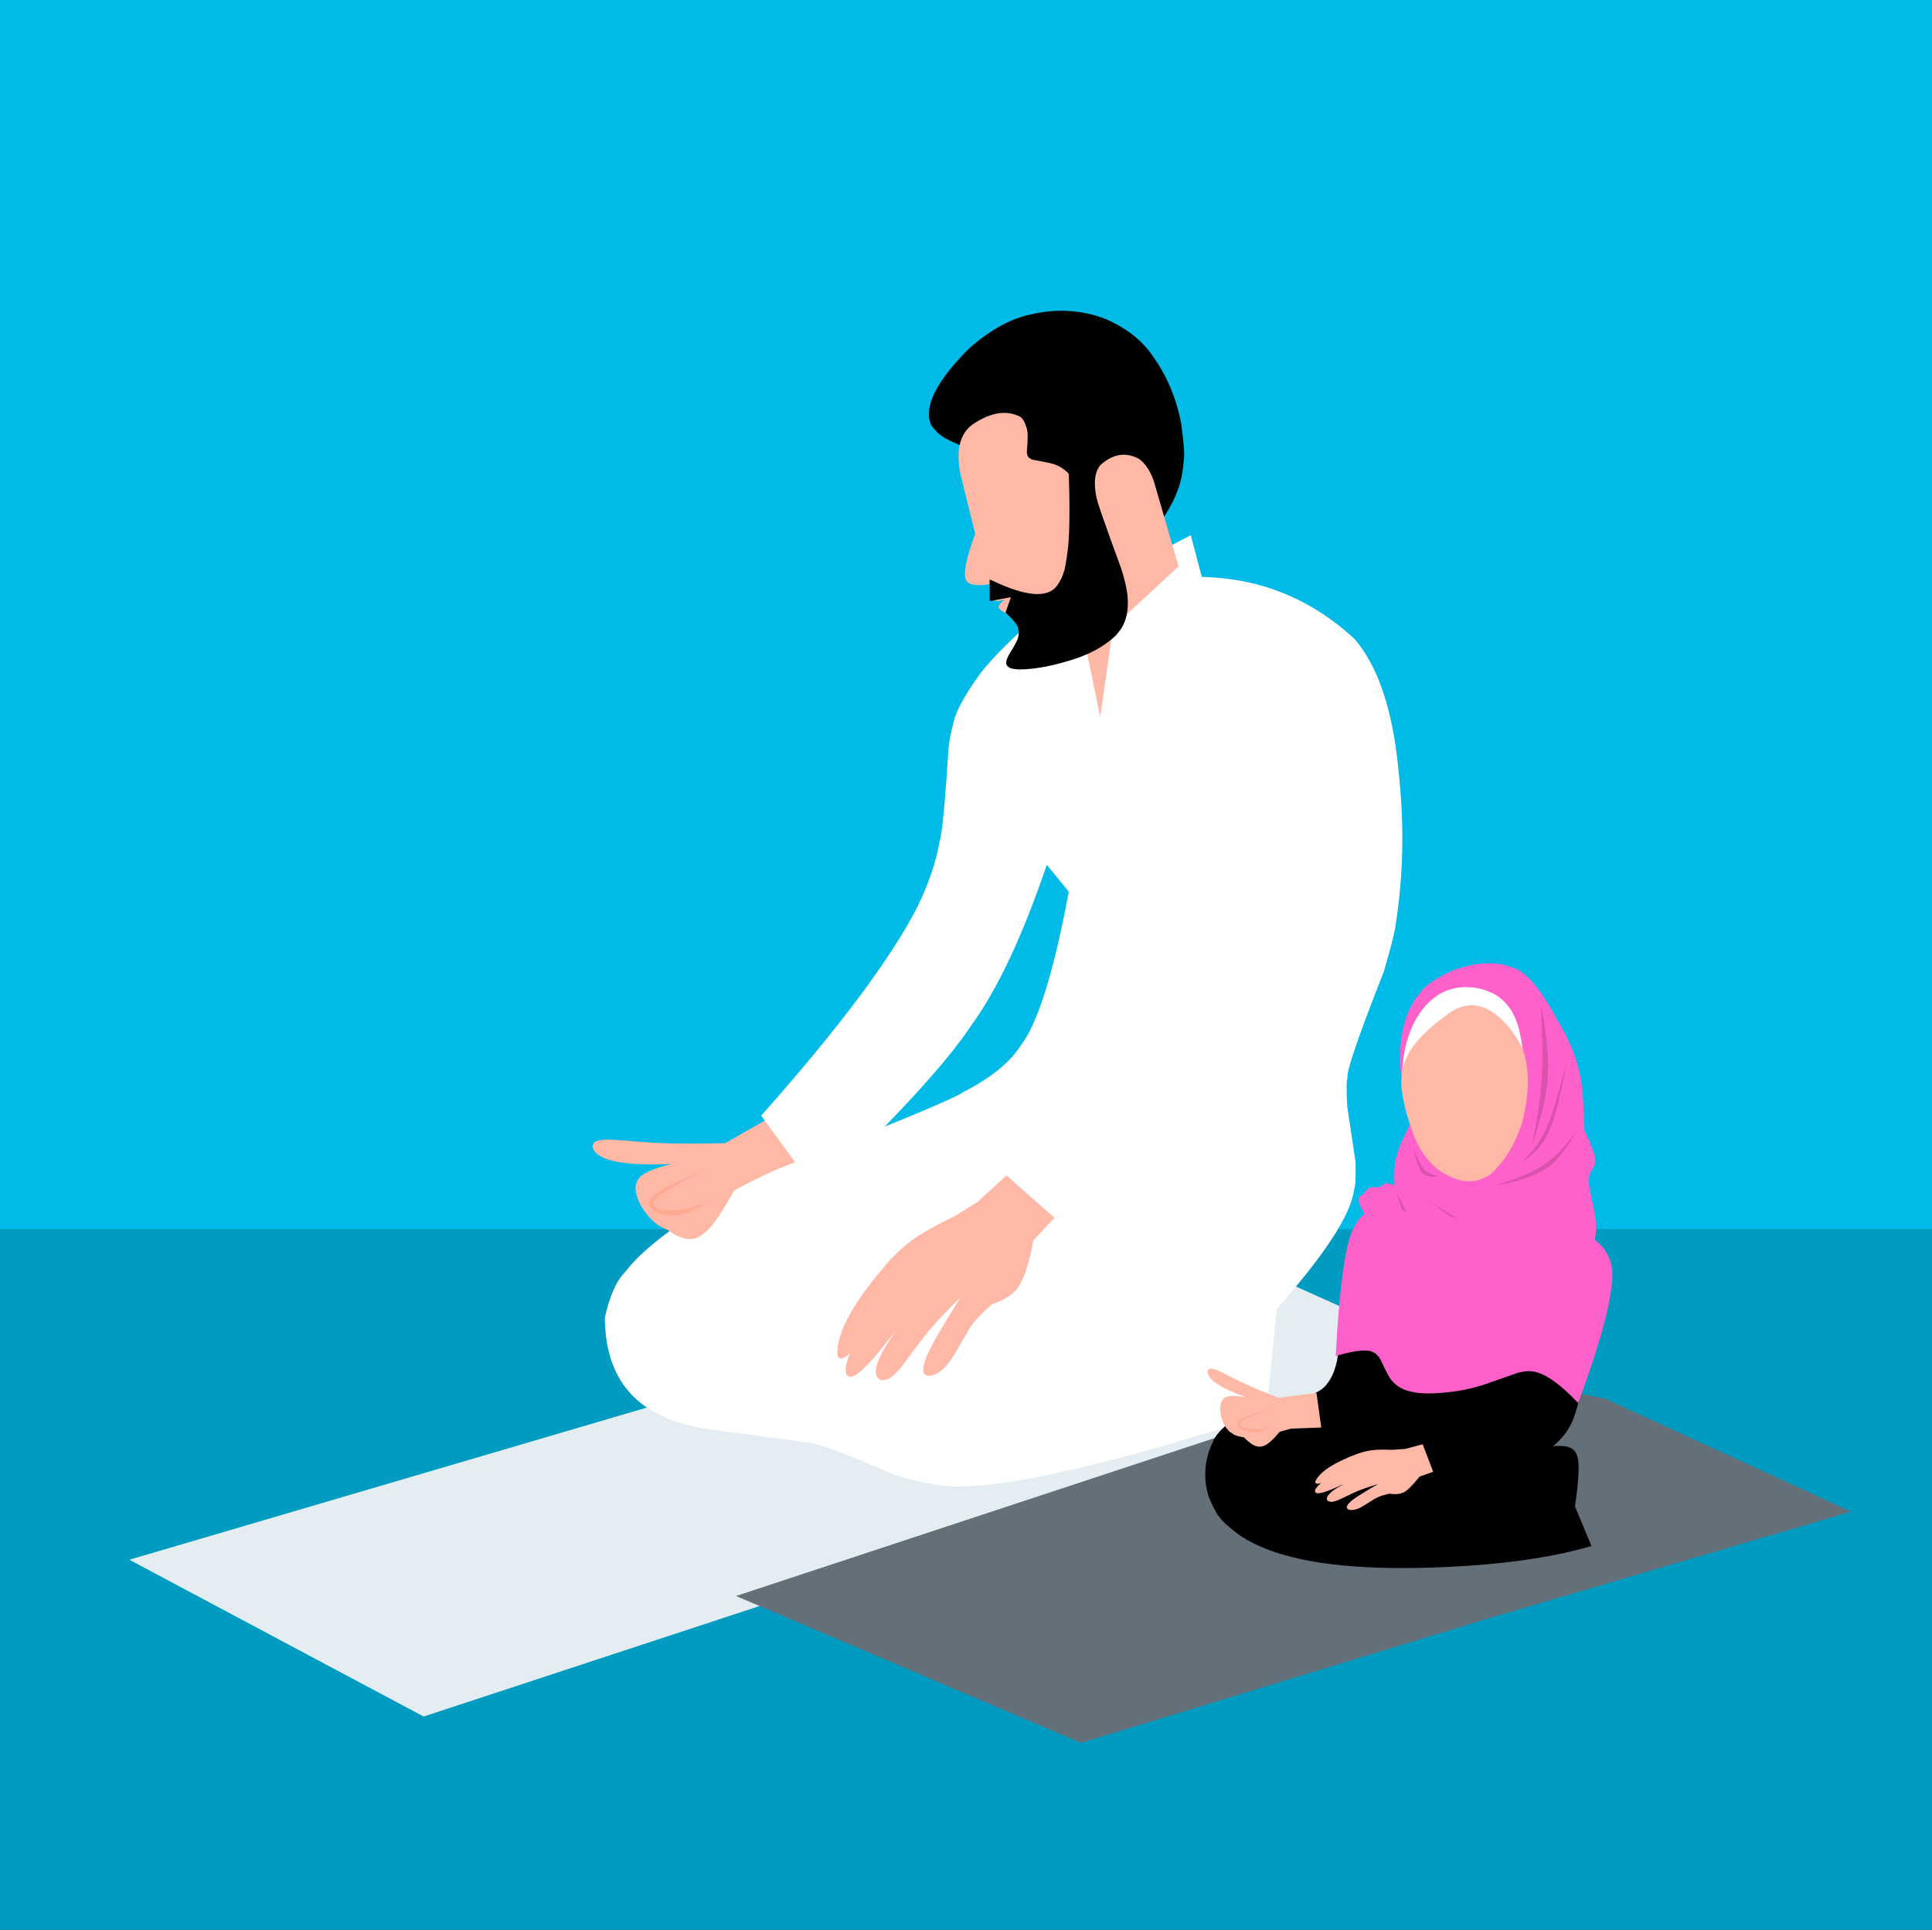 <?xml version="1.0" encoding="utf-8"?>
<svg xmlns="http://www.w3.org/2000/svg" xmlns:xlink="http://www.w3.org/1999/xlink" version= "1.1" width="1173px" height="1172px" viewBox="1149 1265 1173 1172">
<rect x="1149" y="1265" width="1173" height="1172" fill="#333333" stroke="none"/>
<g id="layer1" opacity="0.0">
<g style="fill:rgb(0,0,0); fill-opacity:1.0; stroke-linejoin: miter">
<path d="M1147.353,1266.119L1735.5,1266.119L2323.648,1266.12Q2323.648,1854.267,2323.648,2442.414Q1735.5,2442.414,1147.353,2442.415Q1147.353,1854.267,1147.353,1266.119"/>
</g>
</g>
<g id="layer2">
<g style="fill:rgb(0,188,233); fill-opacity:0.996; stroke-linejoin: miter">
<path d="M1146.131,1249.159L1749.168,1249.159L2352.204,1249.16Q2352.204,1852.196,2352.204,2455.232Q1749.168,2455.233,1146.131,2455.233Q1146.131,1852.196,1146.131,1249.159"/>
</g>
<g style="fill:rgb(0,0,0); fill-opacity:0.169; stroke-linejoin: miter">
<path d="M1146.131,2011.418Q1146.131,2233.326,1146.131,2455.233Q1749.168,2455.233,2352.204,2455.232Q2352.204,2233.326,2352.204,2011.421L2352.236,2011.422L2352.204,2011.419Q2352.204,2011.42,2352.204,2011.421L2352.204,2011.422L1980.068,2011.419L1980.054,2011.42L1980.054,2011.421L1980.068,2011.42L1980.067,2011.421L1980.041,2011.42L1980.041,2011.421L1980.039,2011.42Q1980.039,2011.42,1980.039,2011.42L1980.041,2011.421L1980.054,2011.42L1980.054,2011.421L1980.041,2011.419Q1980.04,2011.42,1980.039,2011.42L1980.039,2011.421L1970.518,2011.419L1970.491,2011.42L1970.518,2011.421L1734.851,2011.419L1146.15,2011.418 Z"/>
</g>
<g style="fill:rgb(227,237,242); fill-opacity:1.0; stroke-linejoin: miter">
<path d="M1406.19,2307.429L1316.852,2259.82L1227.513,2212.21Q1413.876,2157.394,1600.239,2102.579L1929.186,2043.305Q1988.342,2069.885,2047.498,2096.465L1406.19,2307.429"/>
</g>
<g style="fill:rgb(99,112,121); fill-opacity:1.0; stroke-linejoin: miter">
<path d="M2123.506,2114.36L2272.955,2182.993L2055.66,2246.954L1805.256,2323.449L1595.862,2234.227L2021.356,2093.777L2123.506,2114.36"/>
</g>
<g style="fill:rgb(255,184,165); fill-opacity:1.0; stroke-linejoin: miter">
<path d="M1643.09,1971.056L1613.883,1984.424Q1591.826,2002.18,1578.705,2008.869Q1567.371,2014.811,1557.057,2012.803Q1547.995,2010.316,1542.197,2002.97Q1534.945,1994.255,1534.827,1985.955Q1535.318,1980.33,1540.953,1977.358Q1545.347,1974.727,1556.789,1971.816Q1532.429,1973.124,1519.315,1969.519Q1513.004,1967.671,1510.297,1964.483Q1508.535,1962.416,1508.807,1960.574Q1509.666,1958.475,1510.538,1958.31Q1512.605,1957.074,1518.073,1957.092Q1519.869,1956.853,1544.119,1958.887Q1546.852,1959.079,1553.492,1959.301Q1566.42,1959.69,1589.284,1959.23L1624.401,1939.193L1643.09,1971.056"/>
</g>
<g style="fill:rgb(0,0,0); fill-opacity:0.996; stroke-linejoin: miter">
<path d="M1740.119,1538.428L1737.034,1537.303Q1723.08,1532.272,1718.428,1527.94Q1714.061,1523.466,1714.013,1522.162Q1713.068,1519.974,1712.957,1517.376Q1712.258,1501.669,1737.589,1476.394Q1756.592,1459.749,1774.705,1455.968Q1798.392,1450.398,1820.027,1458.622Q1839.048,1466.904,1848.526,1480.727Q1861.462,1498.447,1866.121,1521.935Q1868.706,1540.921,1867.7,1544.511Q1867.269,1551.892,1865.395,1558.692Q1859.166,1578.723,1842.693,1593.66Q1826.219,1608.598,1806.331,1621.837L1740.119,1538.428"/>
</g>
<g style="fill:rgb(255,255,255); fill-opacity:1.0; stroke-linejoin: miter">
<path d="M1924.167,2059.858L1917.717,2124.078Q1753.709,2176.597,1713.836,2165.865Q1709.321,2165.72,1692.453,2160.753Q1648.845,2141.94,1641.18,2141.294L1574.219,2132.227Q1556.684,2128.266,1550.507,2124.665Q1516.722,2109.003,1516.203,2065.42Q1520.483,2045.292,1528.935,2037.071Q1539.555,2022.626,1570.832,2001.956Q1599.012,1984.474,1621.754,1974.715Q1726.281,1933.919,1733.846,1928.194Q1758.93,1915.339,1768.636,1900.061Q1784.204,1879.987,1797.895,1806.533L1784.548,1790.185Q1762.533,1855.228,1738.143,1888.522Q1716.141,1921.679,1645.368,1989.537L1611.132,1942.513Q1681.623,1863.166,1705.999,1815.728Q1716.199,1794.766,1719.424,1776.264Q1721.745,1769.251,1724.967,1718.643Q1725.842,1711.404,1727.71,1704.707Q1729.563,1694.231,1744.1,1674.087Q1754.988,1659.91,1781.094,1637.133L1871.98,1590.033L1878.697,1615.376Q1931.944,1616.467,1971.591,1653.227Q1993.242,1678.639,1998.251,1734.499Q2003.383,1781.994,1996.368,1826.441Q1995.839,1832.336,1989.116,1855.219Q1965.928,1914.084,1967.109,1919.608Q1966.117,1922.755,1967.003,1937.173L1972.005,1970.629Q1972.379,1984.558,1971.151,1987.48Q1968.239,2010.124,1924.167,2059.858"/>
</g>
<g style="fill:rgb(255,184,165); fill-opacity:1.0; stroke-linejoin: miter">
<path d="M1816.979,1700.431L1806.484,1649.445Q1778.664,1658.034,1773.298,1654.647Q1770.709,1653.336,1769.474,1650.921L1766.274,1643.434Q1765.682,1642.269,1764.876,1641.32L1762.158,1638.89L1756.793,1635.703L1755.428,1634.387Q1754.613,1632.352,1759.311,1629.042Q1752.815,1631.093,1751.553,1628.637Q1750.302,1626.359,1750.78,1619.658Q1737.537,1621.926,1735.46,1617.071Q1732.853,1611.508,1741.082,1589.218L1732.149,1553.093Q1730.842,1546.756,1730.953,1540.562Q1731.669,1527.422,1740.914,1521.842Q1756.293,1512.005,1768.318,1518.043Q1770.669,1519.444,1772.349,1525.048Q1773.466,1527.726,1772.452,1539.312Q1772.431,1541.392,1773.483,1542.709Q1775.216,1544.168,1776.09,1544.219Q1788.904,1546.478,1789.744,1547.237Q1793.638,1548.582,1796.872,1551.68Q1803.933,1558.983,1810.223,1578.22L1816.968,1575.191Q1810.449,1555.423,1817.108,1547.452Q1828.484,1537.136,1840.625,1543.713Q1846.273,1547.958,1849.516,1557.102L1864.553,1608.963L1824.8,1645.738L1816.979,1700.431"/>
</g>
<g style="fill:rgb(255,184,165); fill-opacity:1.0; stroke-linejoin: miter">
<path d="M1789.187,2004.552L1776.366,2018.292Q1772.658,2039.066,1766.721,2047.364Q1761.652,2053.698,1751.571,2056.898Q1747.891,2059.955,1744.245,2063.601Q1740.599,2067.248,1737.055,2072.665Q1726.442,2091.501,1724.666,2092.988Q1719.831,2099.31,1713.725,2100.522Q1706.88,2100.792,1711.158,2089.89Q1713.482,2082.671,1732.311,2052.654Q1721.376,2063.48,1714.755,2071.13Q1712.438,2073.223,1697.102,2094.093Q1693.078,2098.905,1692.342,2099.392Q1688.123,2103.555,1684.12,2103.122Q1680.479,2101.766,1680.797,2097.938Q1680.671,2092.664,1687.033,2082.121Q1694.315,2070.018,1713.598,2045.006Q1687.568,2081.244,1675.733,2093.783Q1664.09,2105.793,1662.404,2098.044Q1662.069,2093.636,1665.575,2085.864Q1669.532,2076.963,1680.166,2059.334L1704.9,2034.721Q1676.019,2075.638,1668.817,2082.925Q1659.133,2093.835,1657.381,2087.886Q1656.445,2067.198,1690.022,2029.557Q1697.971,2021.077,1706.95,2015.272Q1714.792,2010.174,1727.805,2004.015L1742.414,1995.013L1760.043,1978.8L1789.187,2004.552"/>
</g>
<g style="fill:rgb(255,184,165); fill-opacity:1.0; stroke-linejoin: miter">
<path d="M1595.924,1985.872L1595.924,1985.873Q1587.141,2001.76,1582.123,2008.032Q1580.119,2010.601,1578.082,2012.572L1576.036,2014.357L1573.969,2015.769L1571.88,2016.77Q1569.442,2017.765,1566.035,2017.363L1564.211,2016.989Q1562.38,2016.492,1560.527,2015.595Q1556.85,2014.312,1545.503,2004.68L1595.924,1985.872"/>
</g>
<g style="fill:rgb(255,54,0); fill-opacity:0.11; stroke-linejoin: miter">
<path d="M1579.561,1994.426L1577.939,1995.079Q1570.645,1998.031,1566.343,1999.001Q1564.632,1999.411,1562.868,1999.682Q1561.594,1999.934,1558.301,2000.096Q1554.057,2000.301,1549.674,1999.108Q1548.411,1998.703,1547.533,1998.127L1546.783,1997.508Q1546.144,1996.845,1546.075,1996.005Q1546.006,1995.164,1546.631,1994.142L1547.549,1992.965L1548.884,1991.686Q1550.428,1990.356,1552.653,1988.859Q1556.233,1986.078,1576.826,1975.325Q1554.064,1985.255,1550.102,1988.18Q1547.641,1989.694,1545.932,1991.127L1544.453,1992.536L1543.435,1993.897L1542.908,1995.184L1542.826,1996.409L1543.144,1997.564L1543.821,1998.638L1544.812,1999.622Q1545.961,2000.56,1547.568,2001.28L1549.246,2001.935Q1551.017,2002.531,1552.987,2002.849Q1554.777,2003.169,1557.317,2003.168Q1559.324,2003.132,1561.259,2002.777L1563.181,2002.356Q1565.086,2001.862,1566.941,2001.136Q1571.589,1999.379,1579.561,1994.426"/>
</g>
<g style="fill:rgb(0,0,0); fill-opacity:1.0; stroke-linejoin: miter">
<path d="M2091.999,2143.262L2093.686,2143.179Q2104.515,2142.337,2106.383,2148.731Q2108.989,2154.171,2105.232,2179.87L2115.286,2203.871Q2084.11,2213.038,2039.015,2215.952Q1962.285,2220.834,1923.0,2207.572Q1910.205,2203.226,1901.158,2197.03Q1890.734,2188.916,1889.853,2186.78Q1887.706,2185.134,1883.132,2174.718Q1880.21,2166.088,1880.864,2157.33Q1881.519,2148.572,1885.147,2141.177Q1887.237,2134.942,1897.845,2126.929Q1904.303,2122.856,1912.144,2120.45Q1912.434,2119.797,1943.518,2112.845Q1952.441,2109.211,1955.004,2104.959Q1958.843,2100.192,1960.765,2091.318L1962.311,2081.559L1965.594,2047.252Q1967.812,2033.37,1968.851,2031.34Q1973.734,2014.148,1991.653,2000.957L2001.592,1993.985L2069.366,1994.783L2106.088,1986.719Q2116.716,2036.184,2112.127,2084.169Q2109.95,2109.738,2105.296,2123.66Q2102.041,2134.755,2091.999,2143.262"/>
</g>
<g style="fill:rgb(255,184,165); fill-opacity:1.0; stroke-linejoin: miter">
<path d="M2019.129,2158.808L2010.967,2161.659Q2003.516,2170.797,2000.68,2171.494Q1997.623,2172.886,1992.607,2172.072Q1990.453,2172.529,1988.188,2173.234Q1985.923,2173.938,1983.32,2175.385Q1974.967,2180.783,1973.926,2181.009Q1970.674,2182.495,1968.031,2181.799Q1964.864,2180.652,1969.088,2176.856Q1971.58,2174.414,1985.672,2166.222Q1978.902,2168.289,1974.569,2169.987Q1973.177,2170.343,1962.465,2175.559Q1959.796,2176.658,1959.392,2176.698Q1957.094,2177.427,1955.451,2176.602Q1953.983,2175.704,1955.04,2173.566Q1957.436,2170.222,1962.589,2167.554Q1965.653,2165.648,1979.689,2159.102Q1961.333,2168.287,1953.83,2170.859Q1946.67,2173.253,1947.469,2169.793Q1948.308,2167.849,1951.388,2165.46Q1954.905,2162.683,1963.008,2157.781L1978.349,2153.052Q1969.457,2157.613,1961.837,2161.269Q1956.834,2163.649,1953.338,2164.957Q1949.644,2166.226,1948.997,2166.043Q1948.274,2166.039,1947.926,2165.786Q1947.556,2165.777,1947.602,2164.598Q1951.674,2155.871,1973.396,2147.765Q1978.745,2145.984,1982.752,2145.631Q1986.199,2145.168,1994.248,2145.451L2002.124,2144.912L2012.773,2142.083L2019.129,2158.808"/>
</g>
<g style="fill:rgb(255,184,165); fill-opacity:1.0; stroke-linejoin: miter">
<path d="M1931.2,2127.614L1931.2,2127.615Q1925.039,2135.992,1921.726,2139.186Q1920.398,2140.497,1919.095,2141.467L1917.801,2142.33L1916.523,2142.979L1915.263,2143.394Q1914.084,2143.685,1912.683,2143.473L1911.596,2143.21Q1910.515,2142.862,1909.454,2142.233Q1908.915,2142.047,1906.31,2139.87Q1904.749,2138.533,1901.17,2134.581L1931.2,2127.614"/>
</g>
<g style="fill:rgb(255,184,165); fill-opacity:1.0; stroke-linejoin: miter">
<path d="M1951.205,2131.894L1932.818,2132.582Q1917.256,2137.159,1908.846,2137.83Q1904.505,2138.077,1901.935,2137.463Q1900.52,2137.165,1899.277,2136.666Q1898.553,2136.542,1895.923,2134.725Q1895.329,2134.451,1893.287,2131.889Q1891.737,2129.649,1890.807,2126.72Q1888.874,2120.519,1890.627,2116.099Q1891.875,2113.51,1895.211,2112.972Q1898.011,2112.369,1905.348,2113.419Q1892.164,2108.78,1886.009,2104.005Q1883.191,2101.992,1882.181,2098.779Q1881.922,2097.429,1882.629,2096.685Q1883.729,2095.976,1884.245,2096.124Q1886.322,2096.294,1888.73,2097.435L1901.468,2103.801Q1903.3,2104.691,1905.203,2105.557Q1910.82,2108.187,1925.305,2113.862L1948.28,2110.936L1951.205,2131.894"/>
</g>
<g style="fill:rgb(255,54,0); fill-opacity:0.11; stroke-linejoin: miter">
<path d="M1921.274,2131.267L1920.427,2131.486Q1913.995,2133.305,1909.337,2132.969Q1906.712,2132.678,1906.249,2132.497Q1905.263,2132.262,1904.438,2131.935Q1903.613,2131.607,1903.042,2131.195L1902.558,2130.763Q1902.148,2130.311,1902.133,2129.788Q1902.127,2128.199,1906.399,2126.12Q1908.638,2124.805,1921.129,2120.214Q1913.139,2122.525,1910.265,2123.529Q1908.285,2124.196,1906.594,2124.87L1904.999,2125.546Q1903.489,2126.225,1902.413,2126.913L1901.468,2127.604L1900.79,2128.302L1900.392,2129.005L1900.258,2129.706L1900.364,2130.395L1900.684,2131.064L1901.195,2131.703Q1901.8,2132.328,1902.685,2132.857L1903.615,2133.354Q1904.603,2133.822,1905.723,2134.141Q1906.584,2134.436,1908.508,2134.642Q1909.545,2134.716,1910.533,2134.645Q1911.038,2134.681,1913.502,2134.174Q1913.998,2134.104,1916.434,2133.276Q1917.894,2132.768,1921.274,2131.267"/>
</g>
<g style="fill:rgb(45,255,0); fill-opacity:0.996; stroke-linejoin: miter">
<path d="M1923.626,2121.835L1923.503,2120.668L1923.381,2119.501L1923.626,2121.835"/>
</g>
<g style="fill:rgb(255,97,202); fill-opacity:1.0; stroke-linejoin: miter">
<path d="M2030.265,2036.204L2028.768,2036.901Q2014.197,2045.105,2001.158,2032.895Q1996.237,2028.983,1986.88,2019.72Q1972.528,1994.773,1974.047,1993.583Q1974.06,1992.228,1974.712,1991.617Q1976.713,1990.58,1979.603,1986.818L1980.804,1986.045L1986.645,1985.899L1990.099,1983.539Q1991.786,1983.367,1995.633,1984.826Q1995.072,1973.309,1996.868,1967.042Q1998.293,1960.868,2005.295,1947.502Q1995.404,1911.503,2001.176,1888.401Q2003.751,1876.691,2011.731,1867.264Q2015.221,1862.06,2029.515,1855.003Q2031.518,1853.721,2042.549,1851.034Q2046.983,1850.186,2051.287,1850.031Q2059.965,1849.684,2066.941,1852.486Q2079.191,1855.605,2094.774,1884.894Q2105.499,1902.454,2108.505,1918.994Q2110.364,1927.849,2110.954,1951.339Q2117.311,1965.219,2117.518,1968.763Q2117.76,1971.783,2117.435,1972.034L2114.243,1977.79Q2113.436,1980.911,2113.628,1982.145Q2112.807,1981.086,2117.156,2001.731Q2118.315,2010.172,2118.04,2011.744Q2117.39,2019.613,2116.345,2020.692Q2113.915,2025.927,2108.443,2029.325Q2102.973,2032.725,2095.676,2035.02L2069.754,2042.553Q2055.338,2046.705,2048.284,2045.415Q2040.98,2044.704,2030.265,2036.204 Z"/>
</g>
<g style="fill:rgb(255,255,255); fill-opacity:1.0; stroke-linejoin: miter">
<path d="M2075.218,1921.164L2074.902,1916.719Q2074.163,1903.176,2071.595,1891.506Q2069.798,1883.813,2066.172,1877.993Q2061.052,1870.645,2054.466,1867.831Q2049.967,1865.708,2045.038,1864.929Q2039.321,1864.218,2036.853,1864.546Q2029.452,1864.907,2022.552,1868.975Q2014.83,1873.947,2010.044,1881.766Q2005.597,1888.285,2002.493,1899.962Q2000.388,1908.877,2000.031,1922.309L2075.218,1921.164 Z"/>
</g>
<g style="fill:rgb(0,0,0); fill-opacity:0.149; stroke-linejoin: miter">
<path d="M2084.641,1874.618L2084.641,1874.619Q2085.368,1892.93,2085.403,1902.684Q2085.386,1912.385,2085.271,1914.197Q2085.156,1917.954,2084.922,1921.575Q2084.684,1925.192,2084.328,1928.675L2083.948,1932.13Q2083.54,1935.554,2083.047,1938.879Q2081.834,1947.218,2078.985,1961.472Q2084.018,1945.771,2085.993,1936.926Q2086.802,1933.392,2087.419,1929.828L2087.977,1926.257L2088.414,1922.667L2088.72,1919.058Q2088.951,1915.438,2088.919,1911.779L2088.833,1908.111Q2088.687,1904.436,2088.349,1900.732Q2087.239,1889.605,2085.267,1878.352L2084.644,1874.619 Z M2100.441,1909.285L2099.447,1913.079Q2096.462,1924.682,2093.319,1935.039Q2090.655,1943.321,2090.076,1944.619Q2088.966,1947.583,2087.808,1950.169Q2086.648,1952.742,2085.439,1954.935Q2084.859,1956.218,2081.728,1960.832Q2078.576,1965.281,2072.63,1971.161Q2079.563,1966.334,2083.059,1962.252Q2086.507,1957.975,2087.089,1956.694Q2088.363,1954.572,2089.524,1952Q2090.682,1949.414,2091.725,1946.377L2092.745,1943.248Q2093.738,1940.017,2094.651,1936.459Q2096.947,1927.651,2100.443,1909.286 Z M2006.815,1961.419Q2008.464,1968.568,2009.644,1971.759Q2010.861,1974.843,2011.185,1975.223Q2011.75,1976.228,2012.4,1976.981Q2013.053,1977.726,2013.791,1978.22L2014.546,1978.663Q2015.32,1979.048,2016.156,1979.251Q2016.538,1979.353,2016.992,1979.422Q2019.007,1979.728,2022.443,1979.393Q2018.74,1978.441,2016.842,1977.411Q2014.967,1976.313,2014.64,1975.941Q2013.937,1975.355,2013.285,1974.609Q2010.369,1971.191,2007.297,1962.686L2006.816,1961.419 Z M2106.378,1951.469L2105.002,1953.319Q2096.317,1965.615,2086.868,1972.04Q2078.715,1977.9,2055.66,1985.514Q2068.993,1982.678,2075.612,1980.369Q2082.12,1977.957,2083.181,1977.252Q2085.553,1976.072,2087.671,1974.657Q2089.78,1973.235,2091.636,1971.576Q2092.689,1970.862,2096.748,1966.177Q2100.695,1961.395,2106.38,1951.469 Z M2016.264,1993.821L2016.263,1993.822Q2026.641,2002.056,2032.408,2005.685Q2034.715,2007.159,2037.023,2008.412L2039.33,2009.596Q2041.638,2010.718,2043.946,2011.534Q2046.254,2012.342,2048.562,2012.846L2050.87,2013.287Q2051.093,2013.323,2051.315,2013.357Q2053.4,2013.674,2055.488,2013.811Q2061.258,2014.244,2071.648,2013.319L2071.646,2013.319Q2061.082,2012.982,2055.251,2012.108Q2054.938,2012.063,2054.626,2012.016Q2052.604,2011.708,2050.59,2011.281L2048.268,2010.737Q2045.948,2010.149,2043.639,2009.34Q2041.332,2008.524,2039.036,2007.487Q2037.882,2007.076,2032.17,2003.983Q2025.329,2000.027,2018.526,1995.35L2016.265,1993.822 Z M1996.883,1988.605L1996.883,1988.606Q2003.435,2012.393,2008.965,2019.717Q2010.3,2021.645,2011.784,2023.271Q2012.453,2024.232,2016.503,2027.606Q2020.619,2030.85,2028.862,2034.994Q2017.368,2025.121,2012.079,2017.114Q2006.092,2008.358,1998.116,1991.196L1996.884,1988.605 Z"/>
</g>
<g style="fill:rgb(255,184,165); fill-opacity:1.0; stroke-linejoin: miter">
<path d="M2054.191,1977.953L2053.898,1978.146Q2039.891,1987.858,2022.125,1975.283Q2014.422,1968.989,2009.84,1960.118Q2008.344,1957.236,2007.288,1954.295Q2004.628,1947.122,2002.47,1939.398Q1999.212,1925.849,1999.931,1920.169Q2000.532,1911.867,2003.045,1907.085Q2008.71,1894.618,2028.861,1880.237Q2040.596,1872.047,2052.452,1878.018Q2061.079,1882.93,2067.187,1891.434Q2073.851,1900.846,2074.89,1906.85Q2079.125,1923.852,2073.03,1947.191Q2066.724,1966.372,2054.191,1977.953 Z"/>
</g>
<g style="fill:rgb(254,97,201); fill-opacity:0.996; stroke-linejoin: miter">
<path d="M2003.541,2000.93L2002.293,2000.655Q1987.898,1997.309,1982.181,1999.692Q1975.718,2001.499,1971.271,2009.985Q1963.466,2022.788,1959.953,2088.482Q1977.681,2083.276,1982.606,2086.163Q1984.783,2086.852,1987,2090.3Q1992.761,2102.711,1994.385,2103.745Q1995.927,2105.595,1998.102,2107.072Q2001.484,2109.213,2005.265,2110.012Q2014.694,2112.583,2034.414,2109.666Q2041.306,2108.568,2049.459,2106.084L2070.715,2098.63Q2075.606,2097.436,2078.508,2097.742Q2089.67,2098.455,2107.175,2117.054Q2128.04,2060.652,2127.921,2038.577Q2128.214,2032.15,2123.383,2024.05Q2118.545,2017.98,2111.99,2014.058L2003.541,2000.93"/>
</g>
<g style="fill:rgb(0,0,0); fill-opacity:0.996; stroke-linejoin: miter">
<path d="M1749.838,1616.913L1752.442,1618.02Q1782.17,1632.024,1790.749,1620.716Q1793.918,1616.218,1794.832,1612.387Q1795.817,1610.91,1797.539,1596.743Q1798.968,1581.957,1797.745,1547.31L1807.64,1546.75Q1817.731,1577.959,1829.654,1610.012Q1831.264,1614.892,1832.366,1619.754Q1834.737,1629.552,1833.078,1638.41Q1832.166,1642.803,1829.748,1646.744L1826.87,1650.535Q1816.428,1660.78,1798.439,1666.136Q1786.87,1669.693,1777.02,1670.918Q1764.617,1672.431,1761.383,1670.174L1760.336,1669.116Q1759.661,1667.918,1760.045,1666.314Q1760.429,1664.71,1761.445,1662.855Q1765.605,1656.116,1766.743,1653.37Q1768.057,1649.812,1767.21,1646.966Q1767.038,1643.897,1759.495,1637.007L1762.761,1627.651L1749.901,1630.05L1749.838,1616.913"/>
</g>
</g>
</svg>
